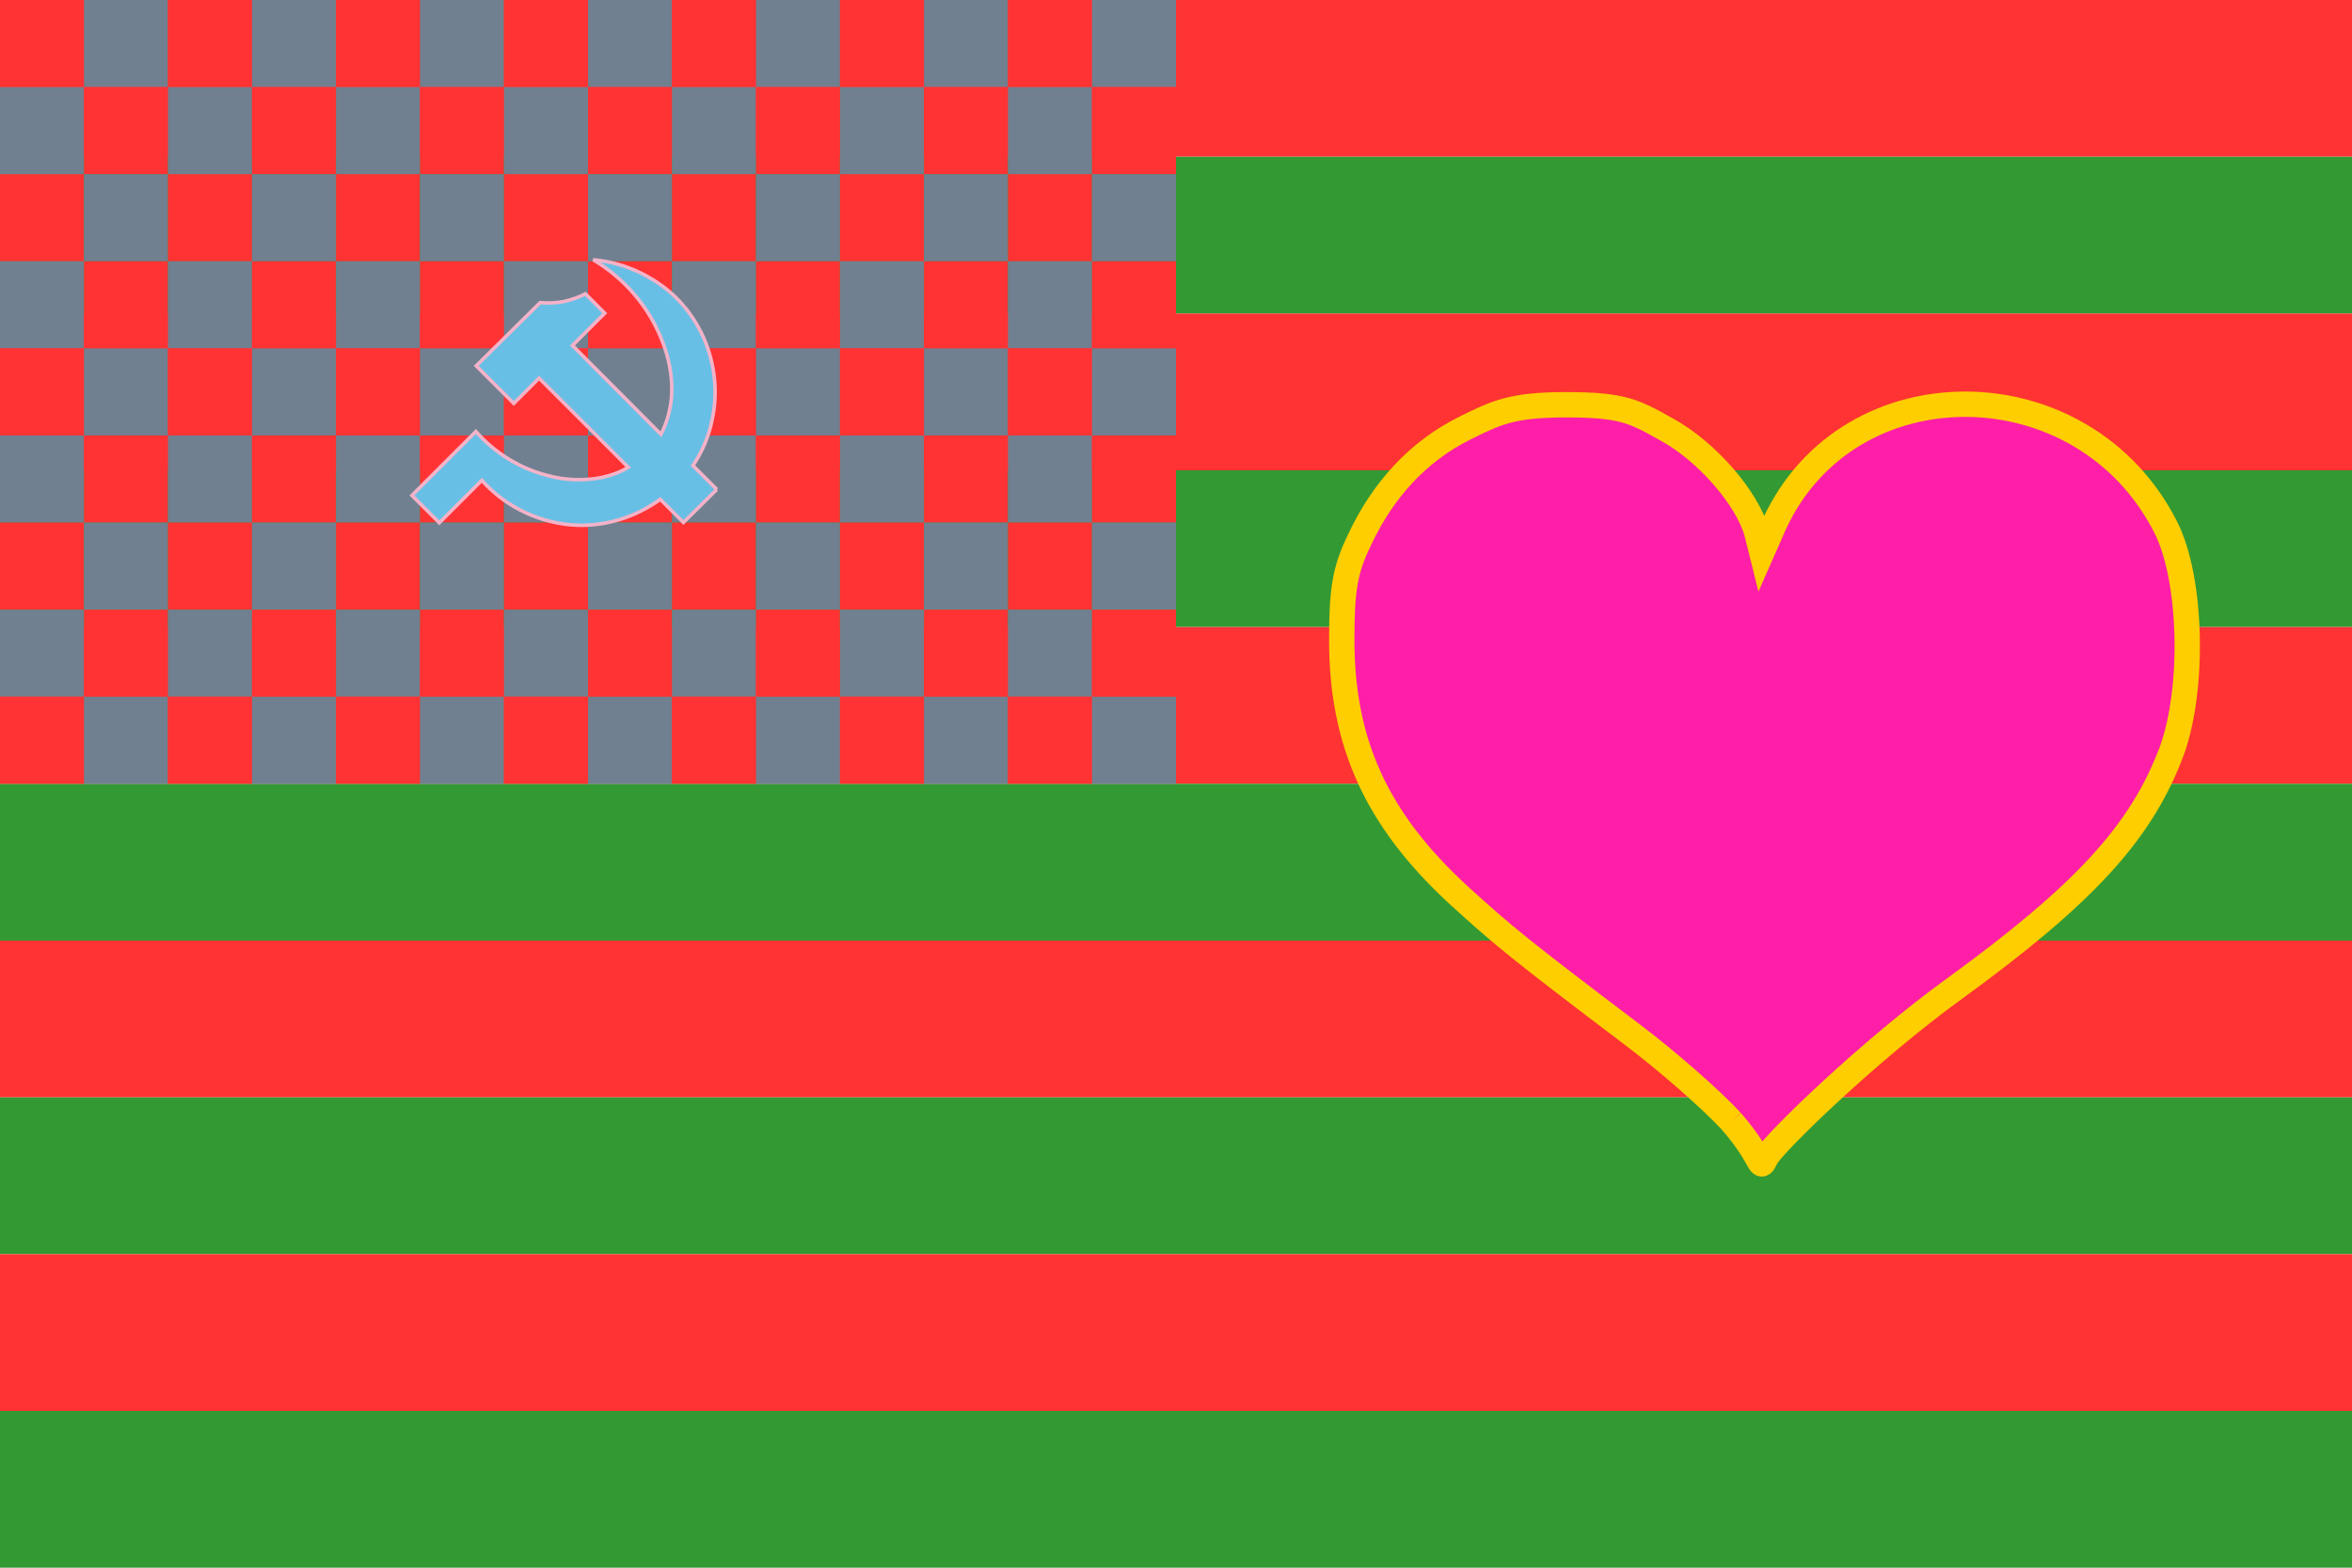 <?xml version="1.0" encoding="utf-8" ?>
<svg baseProfile="full" height="100px" version="1.1" width="150px" xmlns="http://www.w3.org/2000/svg" xmlns:ev="http://www.w3.org/2001/xml-events" xmlns:xlink="http://www.w3.org/1999/xlink"><defs><clipPath id="mask0"><rect height="100" width="150" x="0" y="0" /></clipPath><clipPath id="mask1"><rect height="50.0" width="75.0" x="0" y="0" /></clipPath></defs><g clip-path="url(#mask0)"><rect fill="#ff3333" height="10.0" stroke="none" width="150" x="0" y="0.0" /><rect fill="#339933" height="10.0" stroke="none" width="150" x="0" y="10.0" /><rect fill="#ff3333" height="10.0" stroke="none" width="150" x="0" y="20.0" /><rect fill="#339933" height="10.0" stroke="none" width="150" x="0" y="30.0" /><rect fill="#ff3333" height="10.0" stroke="none" width="150" x="0" y="40.0" /><rect fill="#339933" height="10.0" stroke="none" width="150" x="0" y="50.0" /><rect fill="#ff3333" height="10.0" stroke="none" width="150" x="0" y="60.0" /><rect fill="#339933" height="10.0" stroke="none" width="150" x="0" y="70.0" /><rect fill="#ff3333" height="10.0" stroke="none" width="150" x="0" y="80.0" /><rect fill="#339933" height="10.0" stroke="none" width="150" x="0" y="90.0" /></g><g clip-path="url(#mask1)"><rect fill="#ff3333" height="5.556" stroke="none" width="5.357" x="0.0" y="0.0" /><rect fill="#708090" height="5.556" stroke="none" width="5.357" x="0.0" y="5.556" /><rect fill="#ff3333" height="5.556" stroke="none" width="5.357" x="0.0" y="11.111" /><rect fill="#708090" height="5.556" stroke="none" width="5.357" x="0.0" y="16.667" /><rect fill="#ff3333" height="5.556" stroke="none" width="5.357" x="0.0" y="22.222" /><rect fill="#708090" height="5.556" stroke="none" width="5.357" x="0.0" y="27.778" /><rect fill="#ff3333" height="5.556" stroke="none" width="5.357" x="0.0" y="33.333" /><rect fill="#708090" height="5.556" stroke="none" width="5.357" x="0.0" y="38.889" /><rect fill="#ff3333" height="5.556" stroke="none" width="5.357" x="0.0" y="44.444" /><rect fill="#708090" height="5.556" stroke="none" width="5.357" x="5.357" y="0.0" /><rect fill="#ff3333" height="5.556" stroke="none" width="5.357" x="5.357" y="5.556" /><rect fill="#708090" height="5.556" stroke="none" width="5.357" x="5.357" y="11.111" /><rect fill="#ff3333" height="5.556" stroke="none" width="5.357" x="5.357" y="16.667" /><rect fill="#708090" height="5.556" stroke="none" width="5.357" x="5.357" y="22.222" /><rect fill="#ff3333" height="5.556" stroke="none" width="5.357" x="5.357" y="27.778" /><rect fill="#708090" height="5.556" stroke="none" width="5.357" x="5.357" y="33.333" /><rect fill="#ff3333" height="5.556" stroke="none" width="5.357" x="5.357" y="38.889" /><rect fill="#708090" height="5.556" stroke="none" width="5.357" x="5.357" y="44.444" /><rect fill="#ff3333" height="5.556" stroke="none" width="5.357" x="10.714" y="0.0" /><rect fill="#708090" height="5.556" stroke="none" width="5.357" x="10.714" y="5.556" /><rect fill="#ff3333" height="5.556" stroke="none" width="5.357" x="10.714" y="11.111" /><rect fill="#708090" height="5.556" stroke="none" width="5.357" x="10.714" y="16.667" /><rect fill="#ff3333" height="5.556" stroke="none" width="5.357" x="10.714" y="22.222" /><rect fill="#708090" height="5.556" stroke="none" width="5.357" x="10.714" y="27.778" /><rect fill="#ff3333" height="5.556" stroke="none" width="5.357" x="10.714" y="33.333" /><rect fill="#708090" height="5.556" stroke="none" width="5.357" x="10.714" y="38.889" /><rect fill="#ff3333" height="5.556" stroke="none" width="5.357" x="10.714" y="44.444" /><rect fill="#708090" height="5.556" stroke="none" width="5.357" x="16.071" y="0.0" /><rect fill="#ff3333" height="5.556" stroke="none" width="5.357" x="16.071" y="5.556" /><rect fill="#708090" height="5.556" stroke="none" width="5.357" x="16.071" y="11.111" /><rect fill="#ff3333" height="5.556" stroke="none" width="5.357" x="16.071" y="16.667" /><rect fill="#708090" height="5.556" stroke="none" width="5.357" x="16.071" y="22.222" /><rect fill="#ff3333" height="5.556" stroke="none" width="5.357" x="16.071" y="27.778" /><rect fill="#708090" height="5.556" stroke="none" width="5.357" x="16.071" y="33.333" /><rect fill="#ff3333" height="5.556" stroke="none" width="5.357" x="16.071" y="38.889" /><rect fill="#708090" height="5.556" stroke="none" width="5.357" x="16.071" y="44.444" /><rect fill="#ff3333" height="5.556" stroke="none" width="5.357" x="21.429" y="0.0" /><rect fill="#708090" height="5.556" stroke="none" width="5.357" x="21.429" y="5.556" /><rect fill="#ff3333" height="5.556" stroke="none" width="5.357" x="21.429" y="11.111" /><rect fill="#708090" height="5.556" stroke="none" width="5.357" x="21.429" y="16.667" /><rect fill="#ff3333" height="5.556" stroke="none" width="5.357" x="21.429" y="22.222" /><rect fill="#708090" height="5.556" stroke="none" width="5.357" x="21.429" y="27.778" /><rect fill="#ff3333" height="5.556" stroke="none" width="5.357" x="21.429" y="33.333" /><rect fill="#708090" height="5.556" stroke="none" width="5.357" x="21.429" y="38.889" /><rect fill="#ff3333" height="5.556" stroke="none" width="5.357" x="21.429" y="44.444" /><rect fill="#708090" height="5.556" stroke="none" width="5.357" x="26.786" y="0.0" /><rect fill="#ff3333" height="5.556" stroke="none" width="5.357" x="26.786" y="5.556" /><rect fill="#708090" height="5.556" stroke="none" width="5.357" x="26.786" y="11.111" /><rect fill="#ff3333" height="5.556" stroke="none" width="5.357" x="26.786" y="16.667" /><rect fill="#708090" height="5.556" stroke="none" width="5.357" x="26.786" y="22.222" /><rect fill="#ff3333" height="5.556" stroke="none" width="5.357" x="26.786" y="27.778" /><rect fill="#708090" height="5.556" stroke="none" width="5.357" x="26.786" y="33.333" /><rect fill="#ff3333" height="5.556" stroke="none" width="5.357" x="26.786" y="38.889" /><rect fill="#708090" height="5.556" stroke="none" width="5.357" x="26.786" y="44.444" /><rect fill="#ff3333" height="5.556" stroke="none" width="5.357" x="32.143" y="0.0" /><rect fill="#708090" height="5.556" stroke="none" width="5.357" x="32.143" y="5.556" /><rect fill="#ff3333" height="5.556" stroke="none" width="5.357" x="32.143" y="11.111" /><rect fill="#708090" height="5.556" stroke="none" width="5.357" x="32.143" y="16.667" /><rect fill="#ff3333" height="5.556" stroke="none" width="5.357" x="32.143" y="22.222" /><rect fill="#708090" height="5.556" stroke="none" width="5.357" x="32.143" y="27.778" /><rect fill="#ff3333" height="5.556" stroke="none" width="5.357" x="32.143" y="33.333" /><rect fill="#708090" height="5.556" stroke="none" width="5.357" x="32.143" y="38.889" /><rect fill="#ff3333" height="5.556" stroke="none" width="5.357" x="32.143" y="44.444" /><rect fill="#708090" height="5.556" stroke="none" width="5.357" x="37.5" y="0.0" /><rect fill="#ff3333" height="5.556" stroke="none" width="5.357" x="37.5" y="5.556" /><rect fill="#708090" height="5.556" stroke="none" width="5.357" x="37.5" y="11.111" /><rect fill="#ff3333" height="5.556" stroke="none" width="5.357" x="37.5" y="16.667" /><rect fill="#708090" height="5.556" stroke="none" width="5.357" x="37.5" y="22.222" /><rect fill="#ff3333" height="5.556" stroke="none" width="5.357" x="37.5" y="27.778" /><rect fill="#708090" height="5.556" stroke="none" width="5.357" x="37.5" y="33.333" /><rect fill="#ff3333" height="5.556" stroke="none" width="5.357" x="37.5" y="38.889" /><rect fill="#708090" height="5.556" stroke="none" width="5.357" x="37.5" y="44.444" /><rect fill="#ff3333" height="5.556" stroke="none" width="5.357" x="42.857" y="0.0" /><rect fill="#708090" height="5.556" stroke="none" width="5.357" x="42.857" y="5.556" /><rect fill="#ff3333" height="5.556" stroke="none" width="5.357" x="42.857" y="11.111" /><rect fill="#708090" height="5.556" stroke="none" width="5.357" x="42.857" y="16.667" /><rect fill="#ff3333" height="5.556" stroke="none" width="5.357" x="42.857" y="22.222" /><rect fill="#708090" height="5.556" stroke="none" width="5.357" x="42.857" y="27.778" /><rect fill="#ff3333" height="5.556" stroke="none" width="5.357" x="42.857" y="33.333" /><rect fill="#708090" height="5.556" stroke="none" width="5.357" x="42.857" y="38.889" /><rect fill="#ff3333" height="5.556" stroke="none" width="5.357" x="42.857" y="44.444" /><rect fill="#708090" height="5.556" stroke="none" width="5.357" x="48.214" y="0.0" /><rect fill="#ff3333" height="5.556" stroke="none" width="5.357" x="48.214" y="5.556" /><rect fill="#708090" height="5.556" stroke="none" width="5.357" x="48.214" y="11.111" /><rect fill="#ff3333" height="5.556" stroke="none" width="5.357" x="48.214" y="16.667" /><rect fill="#708090" height="5.556" stroke="none" width="5.357" x="48.214" y="22.222" /><rect fill="#ff3333" height="5.556" stroke="none" width="5.357" x="48.214" y="27.778" /><rect fill="#708090" height="5.556" stroke="none" width="5.357" x="48.214" y="33.333" /><rect fill="#ff3333" height="5.556" stroke="none" width="5.357" x="48.214" y="38.889" /><rect fill="#708090" height="5.556" stroke="none" width="5.357" x="48.214" y="44.444" /><rect fill="#ff3333" height="5.556" stroke="none" width="5.357" x="53.571" y="0.0" /><rect fill="#708090" height="5.556" stroke="none" width="5.357" x="53.571" y="5.556" /><rect fill="#ff3333" height="5.556" stroke="none" width="5.357" x="53.571" y="11.111" /><rect fill="#708090" height="5.556" stroke="none" width="5.357" x="53.571" y="16.667" /><rect fill="#ff3333" height="5.556" stroke="none" width="5.357" x="53.571" y="22.222" /><rect fill="#708090" height="5.556" stroke="none" width="5.357" x="53.571" y="27.778" /><rect fill="#ff3333" height="5.556" stroke="none" width="5.357" x="53.571" y="33.333" /><rect fill="#708090" height="5.556" stroke="none" width="5.357" x="53.571" y="38.889" /><rect fill="#ff3333" height="5.556" stroke="none" width="5.357" x="53.571" y="44.444" /><rect fill="#708090" height="5.556" stroke="none" width="5.357" x="58.929" y="0.0" /><rect fill="#ff3333" height="5.556" stroke="none" width="5.357" x="58.929" y="5.556" /><rect fill="#708090" height="5.556" stroke="none" width="5.357" x="58.929" y="11.111" /><rect fill="#ff3333" height="5.556" stroke="none" width="5.357" x="58.929" y="16.667" /><rect fill="#708090" height="5.556" stroke="none" width="5.357" x="58.929" y="22.222" /><rect fill="#ff3333" height="5.556" stroke="none" width="5.357" x="58.929" y="27.778" /><rect fill="#708090" height="5.556" stroke="none" width="5.357" x="58.929" y="33.333" /><rect fill="#ff3333" height="5.556" stroke="none" width="5.357" x="58.929" y="38.889" /><rect fill="#708090" height="5.556" stroke="none" width="5.357" x="58.929" y="44.444" /><rect fill="#ff3333" height="5.556" stroke="none" width="5.357" x="64.286" y="0.0" /><rect fill="#708090" height="5.556" stroke="none" width="5.357" x="64.286" y="5.556" /><rect fill="#ff3333" height="5.556" stroke="none" width="5.357" x="64.286" y="11.111" /><rect fill="#708090" height="5.556" stroke="none" width="5.357" x="64.286" y="16.667" /><rect fill="#ff3333" height="5.556" stroke="none" width="5.357" x="64.286" y="22.222" /><rect fill="#708090" height="5.556" stroke="none" width="5.357" x="64.286" y="27.778" /><rect fill="#ff3333" height="5.556" stroke="none" width="5.357" x="64.286" y="33.333" /><rect fill="#708090" height="5.556" stroke="none" width="5.357" x="64.286" y="38.889" /><rect fill="#ff3333" height="5.556" stroke="none" width="5.357" x="64.286" y="44.444" /><rect fill="#708090" height="5.556" stroke="none" width="5.357" x="69.643" y="0.0" /><rect fill="#ff3333" height="5.556" stroke="none" width="5.357" x="69.643" y="5.556" /><rect fill="#708090" height="5.556" stroke="none" width="5.357" x="69.643" y="11.111" /><rect fill="#ff3333" height="5.556" stroke="none" width="5.357" x="69.643" y="16.667" /><rect fill="#708090" height="5.556" stroke="none" width="5.357" x="69.643" y="22.222" /><rect fill="#ff3333" height="5.556" stroke="none" width="5.357" x="69.643" y="27.778" /><rect fill="#708090" height="5.556" stroke="none" width="5.357" x="69.643" y="33.333" /><rect fill="#ff3333" height="5.556" stroke="none" width="5.357" x="69.643" y="38.889" /><rect fill="#708090" height="5.556" stroke="none" width="5.357" x="69.643" y="44.444" /></g><g transform="translate(26.294, 13.794) scale(0.224) rotate(0, 25.0, 25.0)"><path d="M 86.7,77.8 L 79.9,71.0 C 82.6,67.0 84.5,62.5 85.4,57.8 C 86.9,50.8 86.3,43.4 83.8,36.7 C 81.3,30 76.9,24 71.1,19.8 C 65.3,15.6 58.6,13.0 51.5,12.4 C 60.2,17.5 67.2,25.6 70.9,34.9 C 73.1,40.2 74.2,45.8 73.8,51.5 C 73.5,55.1 72.5,58.8 70.8,62.1 L 45.6,36.8 L 54.8,27.6 L 49.3,22.1 C 47.4,23.1 45.2,23.8 43.1,24.3 C 40.9,24.7 38.6,24.8 36.4,24.6 L 18.2,42.6 L 28.9,53.3 L 36.1,46.1 L 61.5,71.5 C 59.2,72.9 56.6,73.8 53.9,74.4 C 48.8,75.4 43.4,75.2 38.4,73.8 C 30.6,71.8 23.5,67.4 18.1,61.3 L -0.1,79.5 L 7.7,87.3 L 19.8,75.2 C 26.7,83.0 36.9,87.7 47.3,88.0 C 55.6,88.2 63.9,85.5 70.6,80.6 L 77.2,87.2 L 86.7,77.8" fill="#68bfe5" stroke="#f3b3c9" stroke-width="1.0" /></g><g transform="translate(85.57, 23.07) scale(0.539) rotate(0, 50.0, 50.0)"><path d="M 46.1,89.9 C 43.9,87.5 38.6,82.8 34.2,79.5 C 21.0,69.5 19.3,68.1 13.9,63.2 C 4.1,54.2 0.0,45.1 0.0,32.9 C 0.0,26.9 0.4,24.6 2.1,21.1 C 4.9,15.1 9.1,10.6 14.5,7.9 C 18.3,6 20.2,5.1 26.5,5.1 C 33.1,5.1 34.5,5.8 38.4,8 C 43.2,10.6 48.0,16.2 49.1,20.2 L 49.7,22.6 L 51.2,19.2 C 60.0,0.1 87.8,0.4 97.5,19.6 C 100.6,25.7 100.9,38.7 98.2,46.1 C 94.6,55.7 87.9,63.0 72.5,74.2 C 62.4,81.5 51.0,92.6 50.2,94.2 C 49.3,96.0 50.1,94.5 46.1,89.9" fill="#ff1ea8" stroke="#ffce00" stroke-width="3.0" /></g></svg>